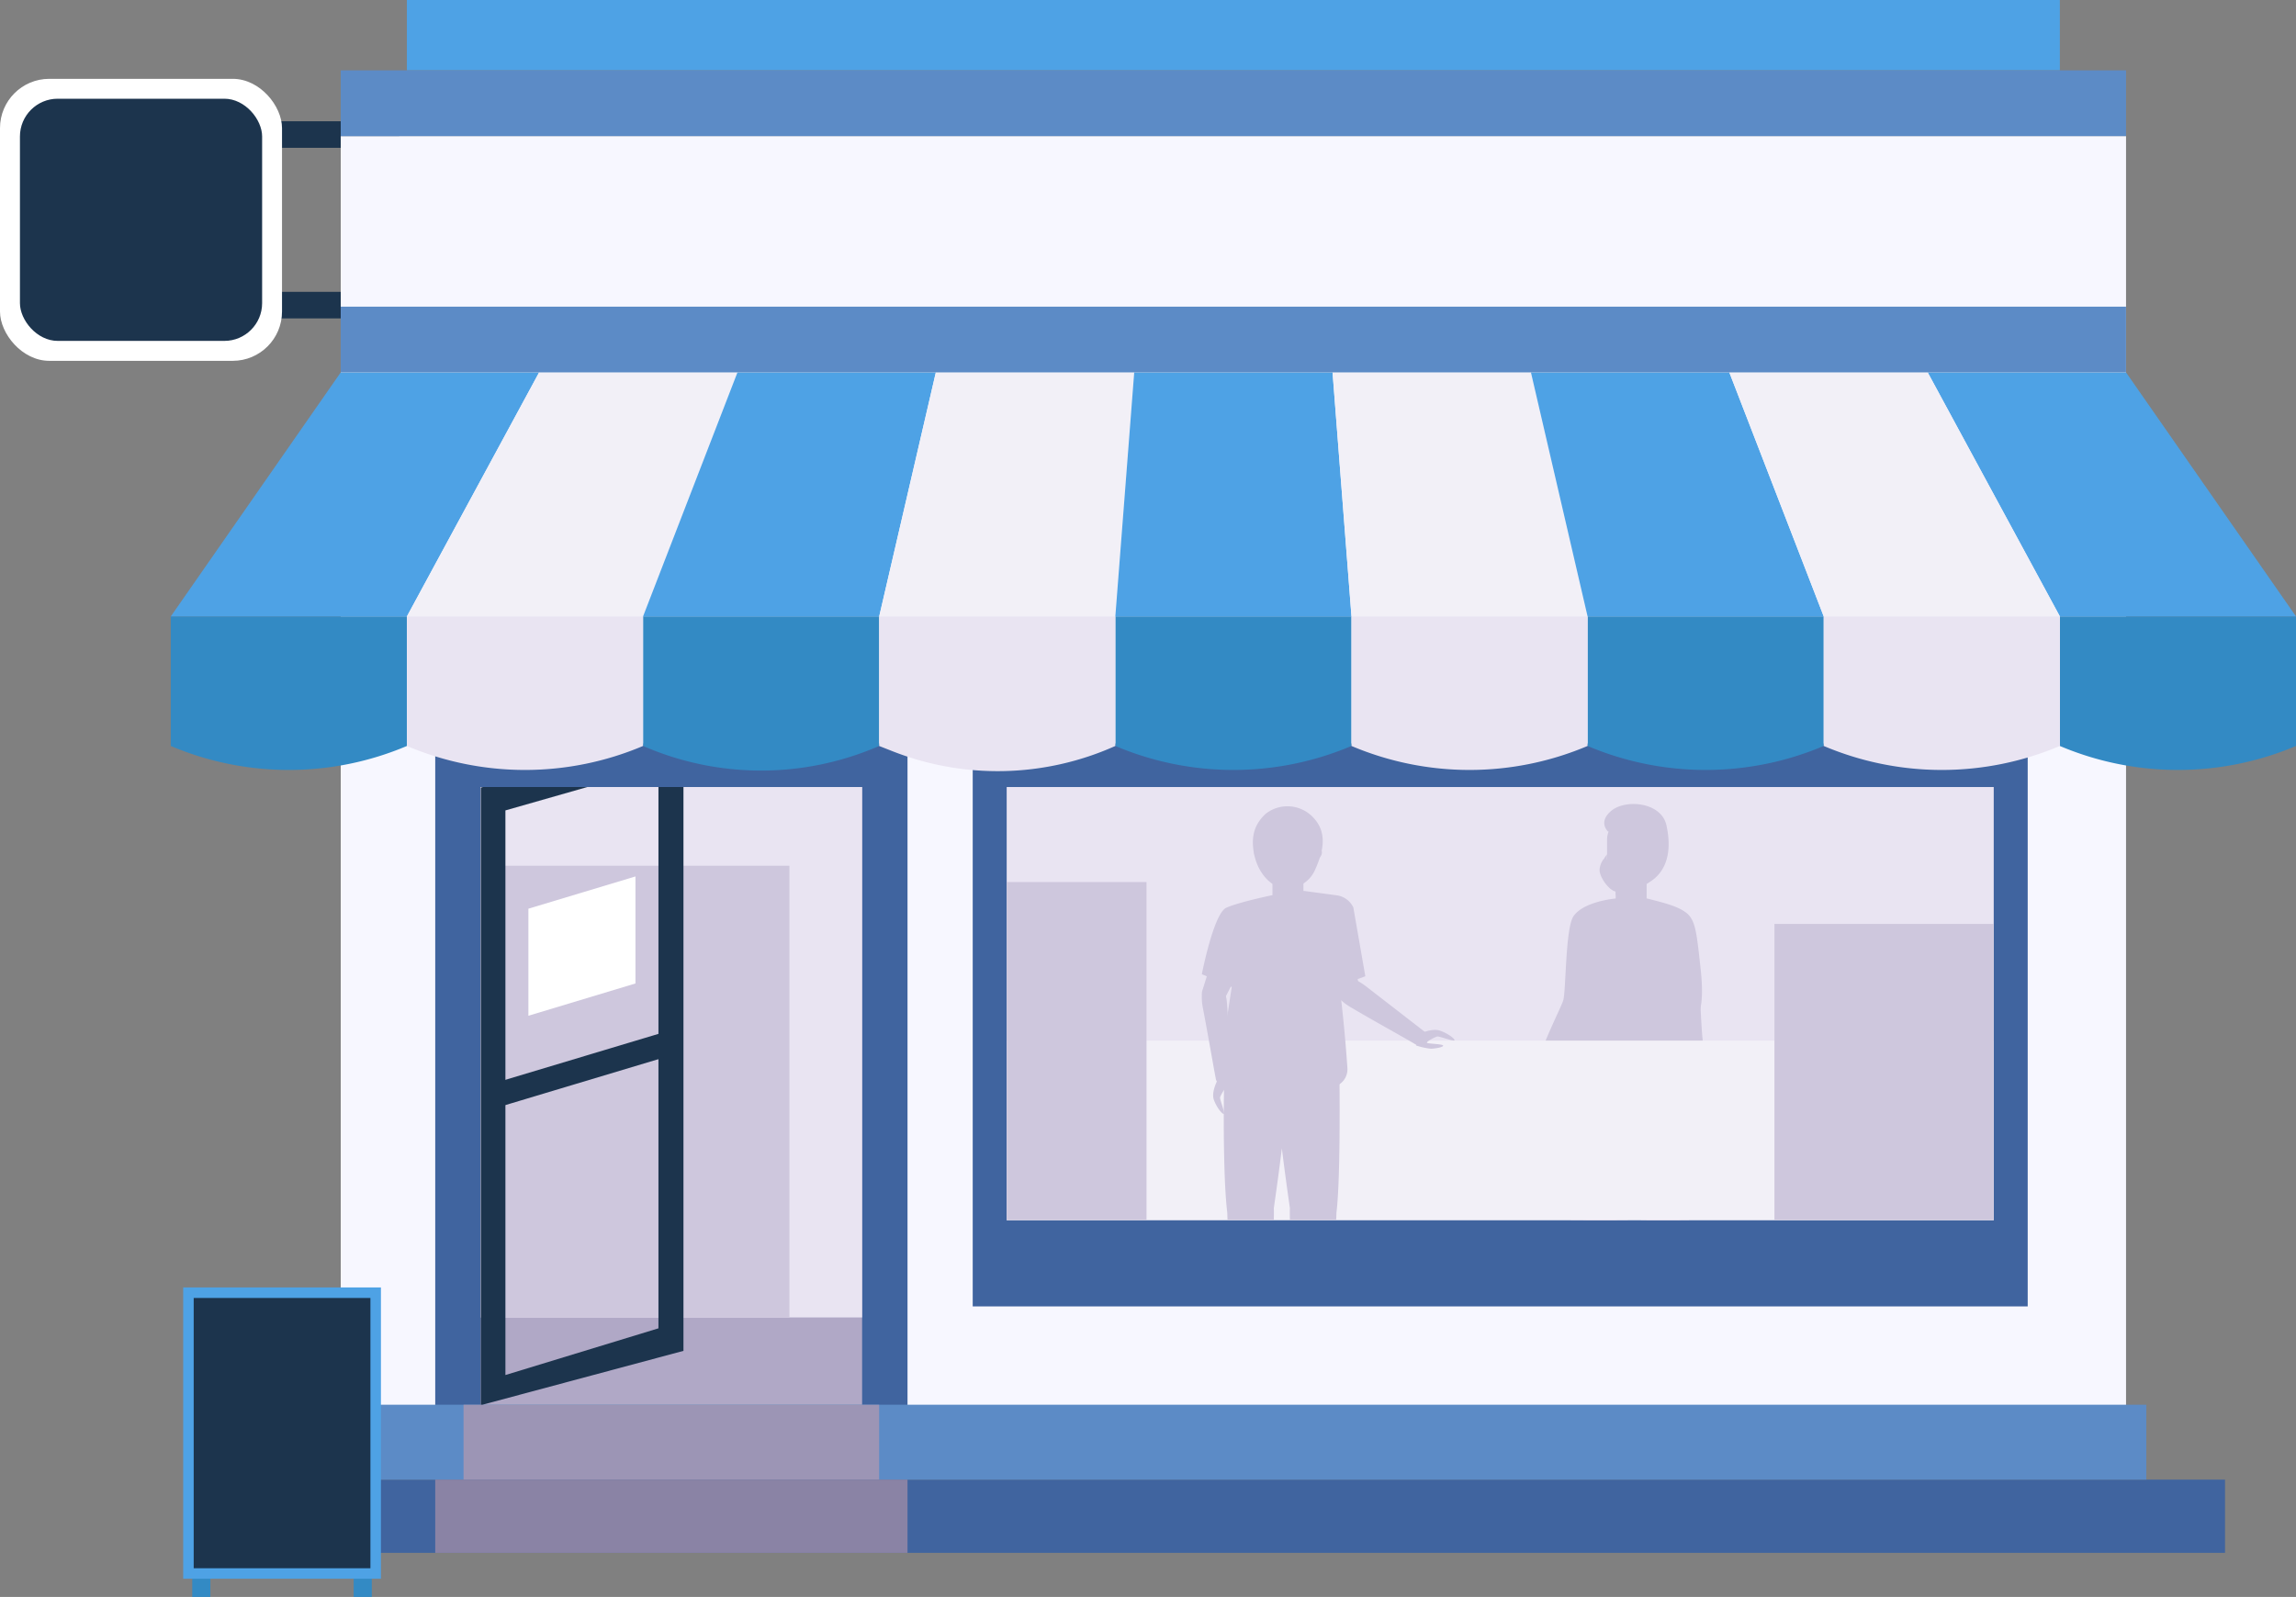 <svg id="OBJECTS" xmlns="http://www.w3.org/2000/svg" xmlns:xlink="http://www.w3.org/1999/xlink" viewBox="0 0 520.47 362.02"><rect x="0" y="0" width="520.47" height="362.02" fill="#808080" stroke="none"/><defs><style>.cls-1{fill:none;}.cls-2{fill:#40649f;}.cls-3{fill:#4ea2e5;}.cls-4{fill:#1c344d;}.cls-5{fill:#f7f7ff;}.cls-6{fill:#b0a8c6;}.cls-7{fill:#e9e4f2;}.cls-8{clip-path:url(#clip-path);}.cls-9{fill:#cec7dd;}.cls-10{fill:#f2f0f7;}.cls-11{fill:#5c8bc6;}.cls-12{fill:#9c95b5;}.cls-13{fill:#8a83a5;}.cls-14{fill:#338ac4;}.cls-15{fill:#fff;}.cls-16{clip-path:url(#clip-path-2);}</style><clipPath id="clip-path"><rect class="cls-1" x="228.2" y="178.42" width="223.75" height="98.17"/></clipPath><clipPath id="clip-path-2"><polygon class="cls-1" points="195.43 178.42 108.95 178.42 108.95 318.45 195.43 318.58 195.43 178.42"/></clipPath></defs><rect class="cls-2" x="54.81" y="335.43" width="449.57" height="16.6"/><rect class="cls-3" x="92.24" width="374.7" height="15.95"/><rect class="cls-4" x="54.81" y="27.49" width="35.68" height="6.02"/><rect class="cls-4" x="54.81" y="66.16" width="35.68" height="6.02"/><rect class="cls-5" x="77.24" y="30.85" width="404.7" height="289.33"/><rect class="cls-2" x="98.66" y="168.55" width="107.06" height="160.29"/><rect class="cls-6" x="108.95" y="178.42" width="86.48" height="150.41"/><rect class="cls-2" x="220.5" y="168.55" width="239.15" height="127.61"/><rect class="cls-7" x="108.95" y="178.42" width="86.48" height="120.24"/><rect class="cls-7" x="228.2" y="178.42" width="223.75" height="98.17"/><g class="cls-8"><path class="cls-9" d="M351.83,247.2s-.78,2.59-1,3.51-1,2.68-1.35,2.57.39-3.54.18-3.74-1.83,1.55-2,2,.36,3.93,0,3.95-1.25-1.76-1.47-3.75,2.63-6,2.63-6Z"/><path class="cls-9" d="M369.18,247.44c-.16-8.4-6.24-9.14-6.24-9.14s-6.09-.74-6.35,7.61c-.2,6.41,1.59,23.89,2.44,31.67a4.61,4.61,0,0,0,3.64,4.23h0c1.85.22,3.43-1.2,3.69-3.34C367.3,270.9,369.31,253.89,369.18,247.44Z"/><path class="cls-9" d="M383.54,247.44c-.16-8.4-6.25-9.14-6.25-9.14s-6.09-.74-6.35,7.61c-.2,6.41,1.6,23.89,2.44,31.67a4.61,4.61,0,0,0,3.65,4.23h0c1.85.22,3.42-1.2,3.69-3.34C381.66,270.9,383.66,253.89,383.54,247.44Z"/><path class="cls-9" d="M366.46,277.82a3.58,3.58,0,0,0-7.16,0c-.17,3.5,1.71,30.24,1.71,30.24h4.42S366.62,281.32,366.46,277.82Z"/><path class="cls-9" d="M361.17,308.06s-7.69,3.43-8.6,3.87-1.29,1.31,1.07,1.31h9.81a1.83,1.83,0,0,0,2-1.63v-3.55Z"/><path class="cls-9" d="M380.24,275.44a3.57,3.57,0,0,0-6.87,2c.81,3.42,10,28.6,10,28.6l4.24-1.22S381.37,278.76,380.24,275.44Z"/><path class="cls-9" d="M378.73,206.18s4.59-.73,4.85,5.5c.23,5.45.78,13.48.92,16.8a2.5,2.5,0,0,1-2.37,2.29h0a2.48,2.48,0,0,1-2.9-1.57c-.77-3.22-2.5-11.09-3.68-16.41C374.22,206.71,378.73,206.18,378.73,206.18Z"/><path class="cls-9" d="M377.64,205.54l-.5-.15a25.45,25.45,0,0,0-14.72,0l-.51.15a1.88,1.88,0,0,0-1.15,1.61c-.8,5.47-.05,23.32.23,29.22.05,1.08.71,1.92,1.52,1.92H377c.8,0,1.46-.84,1.52-1.92.27-5.9,1-23.75.23-29.22A1.92,1.92,0,0,0,377.64,205.54Z"/><path class="cls-9" d="M382.77,242.85c-1.45-7.8-4.21-10.51-4.21-10.51H360.81s-2.62,3.75-4.06,11.55a2.83,2.83,0,0,0,1.27,2.9,23.63,23.63,0,0,0,23.08,0A5,5,0,0,0,382.77,242.85Z"/><rect class="cls-9" x="366.25" y="197.37" width="7.02" height="8.52"/><path class="cls-9" d="M373.07,200.3s-2,2.58-6.82,2.58v-3.67Z"/><path class="cls-9" d="M361.55,206.18s-4.59-.73-4.85,5.5c-.23,5.45-.78,13.48-.91,16.8a2.48,2.48,0,0,0,2.36,2.29h0a2.5,2.5,0,0,0,2.91-1.57c.76-3.22,2.5-11.09,3.67-16.41C366.07,206.71,361.55,206.18,361.55,206.18Z"/><path class="cls-9" d="M359,225.74s-2.9-1.31-4.93,4.58c-1.77,5.17-4.53,12.75-5.61,15.89a2,2,0,0,0,.93,2.51h0a2,2,0,0,0,2.44-1.1c1.48-3,5-10.23,7.37-15.15C361.94,226.86,359,225.74,359,225.74Z"/><path class="cls-9" d="M382.8,276.05c0-2,7.29-34.81-4-44.69h-18s-5,6.77-5,22.55.92,52.94.92,52.94h10.89l2.66-57.06s.95,20.08,1.81,27.21,7.84,29,7.84,29l9.64-2.58S382.8,278.05,382.8,276.05Z"/><path class="cls-9" d="M366.25,203.69s-7.2.61-9.55,4c-1.88,2.73-1.68,16.91-2.34,19.1s-8.66,17.23-5.88,19.39,4.29,2.91,5,2.16,2.66-5.58,2.66-5.58,13.12,1.71,21.25,1.71,9.45-4.27,8.79-7.27-.81-16.49-1.72-23.34-.81-7.66-11.24-10.2A10.07,10.07,0,0,1,366.25,203.69Z"/><path class="cls-9" d="M384.49,229.36s-.92,3-6.7.7c-5.05-2.06-12.58-5-15.65-6.23a2,2,0,0,1-1.28-2.35h0a2,2,0,0,1,2.43-1.11c3.21.84,11,3,16.26,4.41C385.56,226.42,384.49,229.36,384.49,229.36Z"/><path class="cls-9" d="M363.39,226.23A2.81,2.81,0,0,1,362,223.1a9.2,9.2,0,0,1,1.64-3.79c1.38-1.38,13.75,3.33,13.75,3.33s-.52-12.12,2.47-16.75c4.42,1.26,4.51,3.35,5.65,13.8s-.94,13.5-5.65,13.5C376.25,233.19,367.24,228.38,363.39,226.23Z"/><path class="cls-9" d="M361,307.65s-6,1.85-8.39,2.63a2,2,0,0,0-1.22,3h14.05v-5.18A4.89,4.89,0,0,1,361,307.65Z"/><path class="cls-9" d="M383.5,305.6s-6.49,5.36-7.25,6-.9,1.61,1.37,1l9.45-2.62a1.84,1.84,0,0,0,1.49-2.1l-.95-3.42Z"/><path class="cls-9" d="M383.21,305.25s-5.3,3.39-7.37,4.77a2,2,0,0,0-.39,3.18L389,309.45l-1.38-5A4.89,4.89,0,0,1,383.21,305.25Z"/><path class="cls-9" d="M356.33,222.85c0-.35,2.69-.29,2.69-.29s-3.61-.85-3.57-1.22,3.69.28,3.69.28-3.8-1.43-3.68-1.78,3.79.79,3.79.79-3.49-1.66-3.24-2,4.9,1.43,4.9,1.43-2.3-1.62-2.25-2,.65.08,1.65.51a14,14,0,0,1,3.24,2l-.63,3S356.31,223.21,356.33,222.85Z"/><path class="cls-9" d="M366.64,202h1.81a8,8,0,0,0,8-8v-3.65a5,5,0,0,0-5-5H369.3a5,5,0,0,0-5,5v9.31A2.36,2.36,0,0,0,366.64,202Z"/><path class="cls-9" d="M364.28,193.66s-3.16,4,0,4"/><path class="cls-9" d="M371.31,194.57s-2.09-2.3-1.6-7c-4,0-5.13,1-5.13,1s-2.48-2.15.71-4.79,11.3-2,12.47,3.32.5,10.72-4.6,13.3A7,7,0,0,0,371.31,194.57Z"/><line class="cls-9" x1="371.85" y1="193.29" x2="369.03" y2="195.21"/><line class="cls-9" x1="373.33" y1="196.37" x2="369.87" y2="199.96"/><path class="cls-9" d="M369.47,194.86h-6a4.11,4.11,0,0,0-.87,2.41c0,1.38,1.8,4.32,3.62,4.85a8.58,8.58,0,0,0,4.39-.42Z"/><path class="cls-9" d="M370.46,194.5a1.92,1.92,0,1,0,2.6-1.58A2.19,2.19,0,0,0,370.46,194.5Z"/><rect class="cls-10" x="226.06" y="235.91" width="230.36" height="85.02"/><rect class="cls-6" x="226.06" y="298.67" width="230.36" height="22.27"/><path class="cls-9" d="M278.72,244.18a13.54,13.54,0,0,1,.75,3.2c-.05.91-.36,2.71-.76,2.7s-.4-3.4-.64-3.55-1.45,1.84-1.5,2.3,1.2,3.61.86,3.7-1.6-1.38-2.26-3.2.89-4.58.89-4.58Z"/><path class="cls-9" d="M321,237a15.1,15.1,0,0,0,3.32.74c.95,0,2.83-.32,2.82-.7s-3.54-.41-3.69-.65,1.93-1.37,2.41-1.42,3.74,1.19,3.85.87-1.43-1.56-3.32-2.2-4.77.81-4.77.81Z"/><path class="cls-9" d="M274.73,222.38s-3.18.27-2.05,6.15c1,5.16,2.31,12.81,2.91,15.94a1.93,1.93,0,0,0,2,1.66h0a1.9,1.9,0,0,0,1.59-2.07c-.17-3.18-.67-10.91-1-16.15C277.82,221.94,274.73,222.38,274.73,222.38Z"/><path class="cls-9" d="M298.47,204.47l-.5-.14a26.41,26.41,0,0,0-14.72,0l-.51.15a1.83,1.83,0,0,0-1.15,1.54c-.79,5.26,0,22.4.23,28.06a1.75,1.75,0,0,0,1.52,1.84h14.53a1.75,1.75,0,0,0,1.52-1.84c.28-5.66,1-22.8.23-28.06A1.83,1.83,0,0,0,298.47,204.47Z"/><path class="cls-9" d="M278.2,274.89v-.12C278.09,274.5,278.18,274.88,278.2,274.89Z"/><path class="cls-9" d="M303.64,243.7a30.78,30.78,0,0,0-.54-5.59v0c-1.45-7.48-3.7-7.87-3.7-7.87h-18s-1.77.9-3.21,8.39L278,240a60.09,60.09,0,0,0-.54,7.09c-.13,7.88-.05,21.56.75,27.83.11,5.8,1.95,28,1.95,28h7.44s1.35-25.67,1.16-29v-.05c.49-3.42,1.2-8.47,1.82-13.54.62,5.07,1.33,10.12,1.82,13.54v.05c-.19,3.36,1.16,29,1.16,29H301s1.84-22.22,1.95-28C303.76,268.47,303.72,252.06,303.64,243.7Z"/><rect class="cls-9" x="288.45" y="196.62" width="7.02" height="8.18"/><path class="cls-9" d="M284.32,193.57a1.59,1.59,0,1,0,1.55-1.93A1.76,1.76,0,0,0,284.32,193.57Z"/><path class="cls-9" d="M296.51,193.57a1.59,1.59,0,1,0,1.56-1.93A1.77,1.77,0,0,0,296.51,193.57Z"/><path class="cls-9" d="M291.85,200.71h.24a6,6,0,0,0,6-6V189.6a4.94,4.94,0,0,0-4.93-4.92H290.8a4.94,4.94,0,0,0-4.93,4.92v5.14A6,6,0,0,0,291.85,200.71Z"/><path class="cls-9" d="M283.31,205.38s-4.29-1.71-6,4c-1.5,5-3.92,12.41-4.83,15.47a2.4,2.4,0,0,0,1.77,2.68h0a2.54,2.54,0,0,0,3.18-.81c1.5-2.84,5-9.79,7.43-14.5C287.58,206.89,283.31,205.38,283.31,205.38Z"/><path class="cls-9" d="M299.74,203.87s-4.51,1.06-2.34,6.67c1.9,4.91,4.52,12.23,5.67,15.21a2.53,2.53,0,0,0,3.08,1.15h0a2.41,2.41,0,0,0,2.06-2.47c-.54-3.14-2-10.75-3-15.9C304.11,202.66,299.74,203.87,299.74,203.87Z"/><path class="cls-9" d="M303.4,223s-2.55,2.15,2.75,5.32c4.63,2.76,11.72,6.65,14.54,8.33a2,2,0,0,0,2.65-.33h0a1.84,1.84,0,0,0-.52-2.52c-2.57-2-8.86-6.87-13.12-10.16C304.84,219.85,303.4,223,303.4,223Z"/><path class="cls-9" d="M288.45,202.93s-7.58,1.56-10.46,2.85-5.55,15.07-5.55,15.07l6.78,2.9L276.43,242a4.08,4.08,0,0,0,3.57,4.6,76.32,76.32,0,0,0,22-.15,4.1,4.1,0,0,0,3.44-4.28c-1.1-16.36-3.36-30.08-3.36-30.08l.86,11.63,6.56-2.4-2.72-15.61a4.91,4.91,0,0,0-3.82-2.75l-7.45-1A7.19,7.19,0,0,1,288.45,202.93Z"/><path class="cls-9" d="M282.57,302.91s-9.23,0-9.23,5H287.8l-.21-5"/><path class="cls-9" d="M298.57,302.91s9.23,0,9.23,5H293.34l.21-5"/><path class="cls-9" d="M291.65,201.41a7,7,0,0,0,6.43-4.17c2-4.38,2.93-8.74-.69-12.22a8,8,0,0,0-10.51-.51c-1.83,1.75-3.48,4.17-2.65,8.81S288.27,201.41,291.65,201.41Z"/><rect class="cls-9" x="205.72" y="199.96" width="54.18" height="98.51"/><rect class="cls-9" x="402.24" y="209.45" width="54.18" height="89.02"/></g><rect class="cls-11" x="72.65" y="318.45" width="413.89" height="16.98"/><rect class="cls-12" x="105.08" y="318.45" width="94.21" height="16.98"/><rect class="cls-13" x="98.66" y="335.43" width="107.06" height="16.6"/><rect class="cls-14" x="43.58" y="355.09" width="4.11" height="6.93"/><rect class="cls-14" x="80.17" y="355.09" width="4.11" height="6.93"/><rect class="cls-3" x="41.53" y="291.86" width="44.82" height="66.04"/><rect class="cls-4" x="43.91" y="294.25" width="40.06" height="61.27"/><rect class="cls-9" x="108.95" y="196.26" width="70" height="102.41"/><polygon class="cls-15" points="119.78 230.27 144.05 222.95 144.05 198.69 119.78 206 119.78 230.27"/><g class="cls-16"><path class="cls-4" d="M149.26,173.13v128l-34.69,10.59v-128l37.1-10.59m3.21-6.89L109,178.55v140l45.93-12.31v-140Z"/><path class="cls-4" d="M110.09,249h0c0,1.58.68,2.66,1.52,2.41l40.61-12.19c.84-.25,1.52-1.73,1.52-3.32h0c0-1.58-.68-2.66-1.52-2.41l-40.61,12.19C110.77,245.89,110.09,247.38,110.09,249Z"/></g><path class="cls-14" d="M38.71,139.74v29.37a68.59,68.59,0,0,0,53.53,0h0V139.74Z"/><path class="cls-14" d="M199.3,139.74v29.37l-.63.27a67,67,0,0,1-52.27,0l-.63-.27V139.74"/><path class="cls-14" d="M306.36,139.74v29.37h0a68.59,68.59,0,0,1-53.53,0h0V139.74"/><path class="cls-14" d="M413.41,139.74v29.37h0a68.59,68.59,0,0,1-53.53,0h0V139.74"/><path class="cls-14" d="M520.47,139.74v29.37h0a68.59,68.59,0,0,1-53.53,0h0V139.74"/><path class="cls-7" d="M145.77,139.74v29.37h0a68.59,68.59,0,0,1-53.53,0h0V139.74"/><path class="cls-7" d="M252.83,139.74v29.37h0a65.18,65.18,0,0,1-51,1l-2.54-1V139.74"/><path class="cls-7" d="M359.88,139.74v29.37h0a68.57,68.57,0,0,1-53.52,0h0V139.74"/><path class="cls-7" d="M466.94,139.74v29.37h0a68.59,68.59,0,0,1-53.53,0h0V139.74"/><polyline class="cls-3" points="38.72 139.74 77.24 84.42 122.21 84.42 92.24 139.74"/><polyline class="cls-3" points="466.94 139.74 436.98 84.42 481.94 84.42 520.47 139.74"/><polyline class="cls-10" points="92.24 139.74 122.21 84.42 167.17 84.42 145.77 139.74"/><polyline class="cls-3" points="145.77 139.74 167.17 84.42 212.14 84.42 199.3 139.74"/><polyline class="cls-10" points="199.3 139.74 212.14 84.42 257.11 84.42 252.83 139.74"/><polyline class="cls-3" points="252.83 139.74 257.11 84.42 302.07 84.42 306.36 139.74"/><polyline class="cls-10" points="306.36 139.74 302.07 84.42 347.04 84.42 359.88 139.74"/><polyline class="cls-3" points="359.88 139.74 347.04 84.42 392.01 84.42 413.41 139.74"/><polyline class="cls-10" points="413.41 139.74 392.01 84.42 436.98 84.42 466.94 139.74"/><rect class="cls-11" x="77.24" y="69.52" width="404.7" height="14.9"/><rect class="cls-15" y="17.87" width="63.93" height="63.93" rx="11.17"/><rect class="cls-4" x="4.52" y="22.38" width="54.9" height="54.9" rx="8.56"/><rect class="cls-11" x="77.24" y="15.95" width="404.7" height="14.9"/></svg>